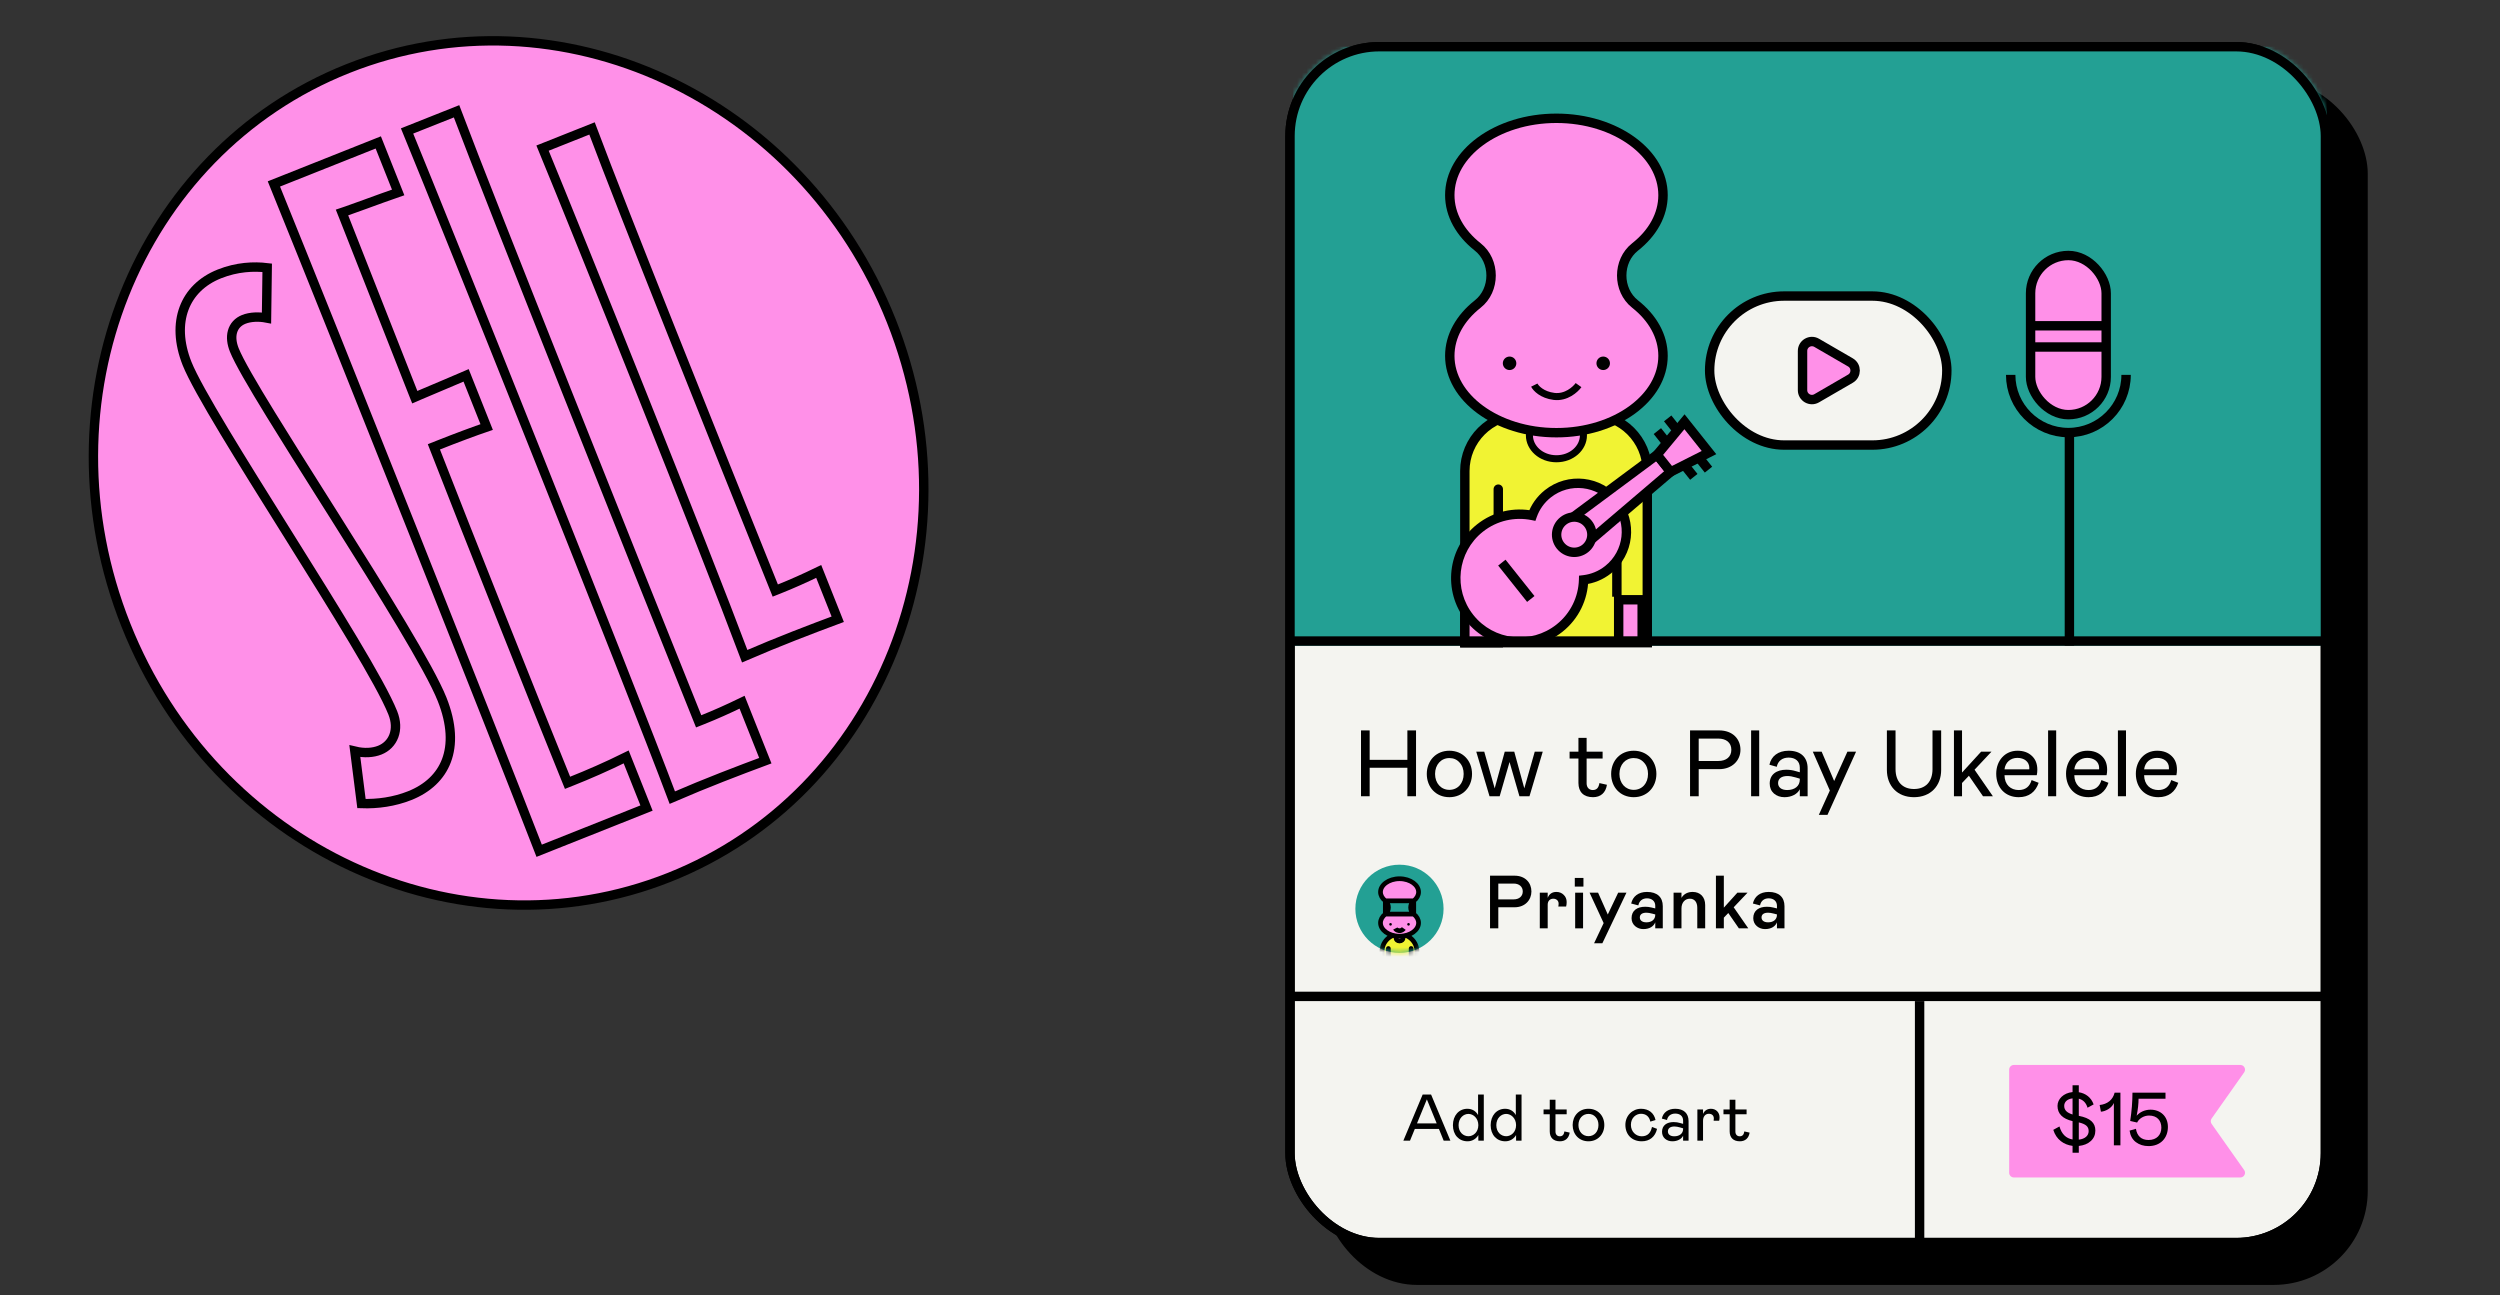 <svg xmlns="http://www.w3.org/2000/svg" fill="none" viewBox="52.719 432.072 531.553 275.34" style="max-height: 500px" width="531.553" height="275.34">
<rect x="52.719" y="432.072" width="531.553" height="275.34" fill="#333333" stroke="none"/>
<rect stroke-width="2" stroke="black" fill="black" rx="19" height="393.28" width="534" y="9" x="9.477"/>
<rect stroke-width="2" stroke="black" fill="white" rx="19" height="393.28" width="534" y="1" x="1.477"/>
<line stroke-width="2" stroke="black" y2="33.444" x2="535.156" y1="33.444" x1="1"/>
<line stroke-width="2" stroke="black" y2="394" x2="345.477" y1="34" x1="345.477"/>
<circle fill="#FFC900" r="3.385" cy="18.066" cx="28.332"/>
<circle fill="#E2442F" r="3.385" cy="18.066" cx="17.727"/>
<circle fill="#23A094" r="3.385" cy="18.066" cx="38.486"/>
<path stroke-miterlimit="10" stroke-width="2" stroke="black" fill="#23A094" d="M63.477 343H29.477C27.82 343 26.477 344.343 26.477 346V362C26.477 363.657 27.82 365 29.477 365H63.477C65.133 365 66.477 363.657 66.477 362V346C66.477 344.343 65.133 343 63.477 343Z"/>
<path stroke-miterlimit="10" stroke-width="2" stroke="black" fill="#F1F333" d="M114.477 343H80.477C78.82 343 77.477 344.343 77.477 346V362C77.477 363.657 78.82 365 80.477 365H114.477C116.133 365 117.477 363.657 117.477 362V346C117.477 344.343 116.133 343 114.477 343Z"/>
<circle stroke-width="2" stroke="black" fill="#FF90E8" r="10.46" cy="354.46" cx="144.936"/>
<path stroke-linejoin="round" stroke-linecap="round" stroke-width="2" stroke="black" d="M144.935 349.319V359.6"/>
<path stroke-linejoin="round" stroke-linecap="round" stroke-width="2" stroke="black" d="M139.795 354.459H150.076"/>
<rect fill="#D6D3D1" rx="3" height="6" width="59.338" y="223.19" x="404.703"/>
<rect fill="#D6D3D1" rx="2.871" height="5.742" width="45.301" y="241" x="404.703"/>
<rect fill="#D6D3D1" rx="2.552" height="5.104" width="74.013" y="259" x="404.703"/>
<rect fill="#D6D3D1" rx="2.871" height="5.742" width="59.338" y="276" x="404.703"/>
<rect fill="#D6D3D1" rx="2.871" height="5.742" width="85.498" y="294" x="404.703"/>
<rect fill="#D6D3D1" rx="2.871" height="5.742" width="65.08" y="312" x="404.703"/>
<rect fill="#D6D3D1" rx="2.871" height="5.742" width="45.301" y="330" x="404.703"/>
<circle fill="#FFC900" r="5.742" cy="225.742" cx="393.219"/>
<circle fill="#FFC900" r="5.742" cy="243.742" cx="393.219"/>
<circle fill="#FFC900" r="5.742" cy="261.742" cx="393.219"/>
<circle fill="#FFC900" r="5.742" cy="279.742" cx="393.219"/>
<circle fill="#FFC900" r="5.742" cy="297.742" cx="393.219"/>
<circle fill="#FFC900" r="5.742" cy="315.742" cx="393.219"/>
<circle fill="#FFC900" r="5.742" cy="333.742" cx="393.219"/>
<path fill="black" d="M41.429 71V59.8H38.149L35.029 69.64L31.909 59.8H28.629V71H30.389V60.776L33.669 71H36.389L39.669 60.776V71H41.429Z"/>
<path fill="black" d="M49.018 63.416L46.81 68.056L44.746 63.416H42.938L45.93 69.88L43.898 74.168H45.658L50.778 63.416H49.018Z"/>
<path fill="black" d="M58.203 66.52H61.643C63.963 66.52 65.243 64.904 65.243 63.16C65.243 61.352 63.979 59.8 61.643 59.8H56.443V71H58.203V66.52ZM58.203 64.84V61.48H61.483C62.619 61.48 63.403 62.136 63.403 63.16C63.403 64.184 62.619 64.84 61.483 64.84H58.203Z"/>
<path fill="black" d="M67.023 63.416V71H68.703V65.96C68.703 65.176 69.183 64.696 69.903 64.696C70.543 64.696 71.023 65.128 71.023 65.72C71.023 65.928 71.007 66.152 70.959 66.36H72.623C72.703 66.056 72.735 65.736 72.735 65.4C72.735 64.792 72.527 64.28 72.111 63.88C71.695 63.464 71.167 63.256 70.543 63.256C69.647 63.256 69.007 63.704 68.703 64.52V63.416H67.023Z"/>
<path fill="black" d="M73.987 67.208C73.987 69.448 75.603 71.16 77.891 71.16C80.179 71.16 81.795 69.448 81.795 67.208C81.795 64.968 80.179 63.256 77.891 63.256C75.603 63.256 73.987 64.968 73.987 67.208ZM80.115 67.208C80.115 68.632 79.171 69.64 77.891 69.64C76.611 69.64 75.667 68.632 75.667 67.208C75.667 65.784 76.611 64.776 77.891 64.776C79.171 64.776 80.115 65.784 80.115 67.208Z"/>
<path fill="black" d="M83.18 67.256C83.18 69.512 84.572 71.16 86.7 71.16C87.836 71.16 88.78 70.632 89.244 69.72V71H90.86V59.8H89.18V64.76C88.748 63.848 87.868 63.256 86.7 63.256C84.572 63.256 83.18 64.936 83.18 67.256ZM89.244 67.256C89.244 68.744 88.204 69.672 87.052 69.672C86.428 69.672 85.916 69.448 85.484 69.016C85.068 68.568 84.86 67.976 84.86 67.256C84.86 65.8 85.852 64.776 87.052 64.776C88.204 64.776 89.244 65.768 89.244 67.256Z"/>
<path fill="black" d="M98.27 63.416V67.4C98.27 68.824 97.486 69.72 96.35 69.72C95.39 69.72 94.83 69.08 94.83 67.88V63.416H93.15V68.28C93.15 70.2 94.254 71.16 95.918 71.16C96.942 71.16 97.726 70.712 98.27 69.8V71H99.95V63.416H98.27Z"/>
<path fill="black" d="M105.785 69.72C104.569 69.72 103.385 68.712 103.385 67.16C103.385 65.56 104.521 64.696 105.625 64.696C106.729 64.696 107.529 65.384 107.705 66.52L109.225 66.04C108.905 64.312 107.497 63.256 105.625 63.256C103.529 63.256 101.785 64.872 101.785 67.16C101.785 69.56 103.401 71.16 105.865 71.16C107.769 71.16 109.241 70.056 109.625 68.12L108.105 67.56C107.929 68.824 107.193 69.72 105.785 69.72Z"/>
<path fill="black" d="M112.008 68.6C112.008 70.184 112.936 71.16 114.728 71.16C116.184 71.16 117.144 70.28 117.288 68.76L115.688 68.44C115.624 69.32 115.288 69.72 114.648 69.72C114.12 69.72 113.688 69.368 113.688 68.68V64.856H116.568V63.416H113.688V61H112.008V63.416H110.488V64.856H112.008V68.6Z"/>
<path fill="black" d="M44.547 105.91V115H47.307V94H44.547V103.39H32.517V94H29.757V115H32.517V105.91H44.547Z"/>
<path fill="black" d="M50.886 107.89C50.886 112.09 53.796 115.3 58.086 115.3C62.346 115.3 65.316 112.09 65.316 107.89C65.316 103.69 62.406 100.48 58.086 100.48C53.796 100.48 50.886 103.69 50.886 107.89ZM62.646 107.89C62.646 110.89 60.756 112.96 58.086 112.96C55.446 112.96 53.526 110.86 53.526 107.89C53.526 104.92 55.446 102.82 58.086 102.82C59.436 102.82 60.516 103.3 61.356 104.26C62.226 105.19 62.646 106.42 62.646 107.89Z"/>
<path fill="black" d="M69.362 100.78H66.812L71.042 115H74.282L77.432 104.08L80.582 115H83.792L88.022 100.78H85.472L82.142 112.48L78.932 100.78H75.902L72.692 112.48L69.362 100.78Z"/>
<path fill="black" d="M99.702 110.77C99.702 113.62 101.352 115.3 104.352 115.3C106.782 115.3 108.402 113.89 108.792 111.34L106.392 110.8C106.152 112.36 105.462 113.02 104.262 113.02C103.152 113.02 102.312 112.24 102.312 110.89V102.97H107.412V100.78H102.312V96.37H99.702V100.78H96.882V102.97H99.702V110.77Z"/>
<path fill="black" d="M110.285 107.89C110.285 112.09 113.195 115.3 117.485 115.3C121.745 115.3 124.715 112.09 124.715 107.89C124.715 103.69 121.805 100.48 117.485 100.48C113.195 100.48 110.285 103.69 110.285 107.89ZM122.045 107.89C122.045 110.89 120.155 112.96 117.485 112.96C114.845 112.96 112.925 110.86 112.925 107.89C112.925 104.92 114.845 102.82 117.485 102.82C118.835 102.82 119.915 103.3 120.755 104.26C121.625 105.19 122.045 106.42 122.045 107.89Z"/>
<path fill="black" d="M138.508 106.36H145.018C149.248 106.36 151.828 103.51 151.828 100.18C151.828 96.76 149.368 94 145.018 94H135.748V115H138.508V106.36ZM138.508 103.75V96.61H144.778C147.268 96.61 148.918 97.9 148.918 100.18C148.918 102.46 147.268 103.75 144.778 103.75H138.508Z"/>
<path fill="black" d="M155.374 115H157.954V94H155.374V115Z"/>
<path fill="black" d="M161.456 110.95C161.456 112.27 161.906 113.32 162.806 114.13C163.736 114.91 164.846 115.3 166.166 115.3C168.446 115.3 170.336 114.28 171.056 112.75V115H173.546V106.09C173.546 102.58 171.356 100.48 167.486 100.48C164.156 100.48 161.936 102.22 161.366 104.95L163.706 105.61C164.066 103.78 165.446 102.67 167.486 102.67C169.616 102.67 171.056 103.81 171.056 105.88V107.35L169.766 106.99C168.806 106.69 167.786 106.54 166.736 106.54C163.646 106.54 161.456 108.04 161.456 110.95ZM171.056 109.69C171.056 111.76 169.406 113.02 167.036 113.02C165.146 113.02 164.126 112.12 164.126 110.8C164.126 109.33 165.266 108.55 167.096 108.55C167.846 108.55 168.746 108.7 169.736 109L171.056 109.39V109.69Z"/>
<path fill="black" d="M186.39 100.78L182.16 110.14L178.17 100.78H175.35L180.78 113.17L177.27 120.94H180.03L189.15 100.78H186.39Z"/>
<path fill="black" d="M199.277 94V106.6C199.277 111.67 202.577 115.3 207.917 115.3C213.257 115.3 216.587 111.67 216.587 106.6V94H213.827V106.33C213.827 110.38 211.607 112.69 207.917 112.69C204.287 112.69 202.037 110.38 202.037 106.33V94H199.277Z"/>
<path fill="black" d="M227.382 106.54L232.782 100.78H229.482L223.392 107.44V94H220.812V115H223.392V110.77L225.582 108.46L230.082 115H233.232L227.382 106.54Z"/>
<path fill="black" d="M245.727 109.84C245.157 111.88 243.807 113.02 241.617 113.02C239.097 113.02 237.117 111.37 237.087 108.28H247.377C247.497 107.74 247.557 107.17 247.557 106.54C247.557 104.68 246.987 103.21 245.817 102.13C244.647 101.02 243.117 100.48 241.227 100.48C237.177 100.48 234.447 103.72 234.447 107.8C234.447 112.39 237.447 115.3 241.617 115.3C244.887 115.3 247.017 113.59 247.977 110.71L245.727 109.84ZM237.087 106.42C237.357 104.17 239.007 102.76 241.197 102.76C243.357 102.76 245.007 103.96 245.007 106L244.977 106.42H237.087Z"/>
<path fill="black" d="M251.141 115H253.721V94H251.141V115Z"/>
<path fill="black" d="M268.293 109.84C267.723 111.88 266.373 113.02 264.183 113.02C261.663 113.02 259.683 111.37 259.653 108.28H269.943C270.063 107.74 270.123 107.17 270.123 106.54C270.123 104.68 269.553 103.21 268.383 102.13C267.213 101.02 265.683 100.48 263.793 100.48C259.743 100.48 257.013 103.72 257.013 107.8C257.013 112.39 260.013 115.3 264.183 115.3C267.453 115.3 269.583 113.59 270.543 110.71L268.293 109.84ZM259.653 106.42C259.923 104.17 261.573 102.76 263.763 102.76C265.923 102.76 267.573 103.96 267.573 106L267.543 106.42H259.653Z"/>
<path fill="black" d="M273.707 115H276.287V94H273.707V115Z"/>
<path fill="black" d="M290.859 109.84C290.289 111.88 288.939 113.02 286.749 113.02C284.229 113.02 282.249 111.37 282.219 108.28H292.509C292.629 107.74 292.689 107.17 292.689 106.54C292.689 104.68 292.119 103.21 290.949 102.13C289.779 101.02 288.249 100.48 286.359 100.48C282.309 100.48 279.579 103.72 279.579 107.8C279.579 112.39 282.579 115.3 286.749 115.3C290.019 115.3 292.149 113.59 293.109 110.71L290.859 109.84ZM282.219 106.42C282.489 104.17 284.139 102.76 286.329 102.76C288.489 102.76 290.139 103.96 290.139 106L290.109 106.42H282.219Z"/>
<path stroke-miterlimit="10" stroke-width="2" stroke="black" fill="#23A094" d="M311.901 149H33C29.686 149 27 151.686 27 155V313.602C27 316.916 29.686 319.602 33 319.602H311.901C315.215 319.602 317.901 316.916 317.901 313.602V155C317.901 151.686 315.215 149 311.901 149Z"/>
<path stroke-width="2" stroke="black" fill="#F1F333" d="M57.294 263.984C57.294 257.909 62.219 252.984 68.294 252.984H98.826C104.901 252.984 109.826 257.909 109.826 263.984V319.658H57.294V263.984Z"/>
<rect stroke-width="2" stroke="black" fill="#FF90E8" height="13.442" width="7.71" y="306.212" x="57.294"/>
<rect stroke-width="2" stroke="black" fill="#FF90E8" height="13.442" width="7.71" y="306.212" x="102.117"/>
<path fill="black" d="M63.737 304.179L63.737 305.179L65.737 305.179L65.737 304.179L63.737 304.179ZM65.737 273.113C65.737 272.561 65.29 272.113 64.737 272.113C64.185 272.113 63.737 272.561 63.737 273.113L65.737 273.113ZM65.737 304.179L65.737 273.113L63.737 273.113L63.737 304.179L65.737 304.179Z"/>
<path fill="black" d="M103.388 273.085C103.388 272.533 102.94 272.085 102.388 272.085C101.835 272.085 101.388 272.533 101.388 273.085L103.388 273.085ZM101.388 304.151L101.388 305.151L103.388 305.151L103.388 304.151L101.388 304.151ZM101.388 273.085L101.388 304.151L103.388 304.151L103.388 273.085L101.388 273.085Z"/>
<path stroke-width="2" stroke="black" fill="#FF90E8" d="M91.77 257.079C91.77 260.887 88.22 264.184 83.565 264.184C78.91 264.184 75.359 260.887 75.359 257.079C75.359 253.27 78.91 249.973 83.565 249.973C88.22 249.973 91.77 253.27 91.77 257.079Z"/>
<path stroke-width="2" stroke="black" fill="#FF90E8" d="M116.126 184.644C116.126 190.728 112.925 196.338 107.543 200.586L107.543 200.586C102.381 204.651 102.383 213.079 107.543 217.149C112.925 221.397 116.126 227.007 116.126 233.091C116.126 239.486 112.589 245.359 106.703 249.671C100.817 253.983 92.638 256.68 83.563 256.68C74.487 256.68 66.309 253.983 60.423 249.671C54.537 245.359 51 239.486 51 233.091C51 227.007 54.2 221.398 59.582 217.15C64.744 213.085 64.743 204.656 59.582 200.586C54.201 196.338 51 190.728 51 184.644C51 178.25 54.537 172.376 60.423 168.064C66.309 163.752 74.487 161.055 83.563 161.055C92.638 161.055 100.817 163.752 106.703 168.064C112.589 172.376 116.126 178.25 116.126 184.644Z"/>
<circle fill="black" r="1.8" cy="235.338" cx="69.441"/>
<circle fill="black" transform="matrix(-1 0 0 1 97.67 235.339)" r="1.802"/>
<path stroke-width="2" stroke="black" d="M76.891 241.917C77.364 242.863 79.219 244.87 82.853 245.324C86.487 245.778 89.288 243.242 90.234 241.917"/>
<rect stroke-miterlimit="10" stroke-width="2" stroke="black" fill="#FF90E8" rx="12.223" height="51.465" width="24.446" y="194.157" x="242.431"/>
<path stroke-miterlimit="10" stroke-width="2" stroke="black" d="M273.312 232.755C273.312 243.058 264.96 251.411 254.656 251.411C244.353 251.411 236 243.058 236 232.755"/>
<line stroke-miterlimit="10" stroke-width="2" stroke="black" y2="319.602" x2="254.384" y1="251.411" x1="254.384"/>
<path stroke-miterlimit="10" stroke-width="2" stroke="black" d="M242.431 216.884H267.198"/>
<path stroke-miterlimit="10" stroke-width="2" stroke="black" d="M242.431 223.747H267.198"/>
<line stroke-width="2" stroke="black" y2="264.341" x2="132.548" y1="248.16" x1="119.666"/>
<line stroke-width="2" stroke="black" y2="266.616" x2="127.918" y1="252.168" x1="116.416"/>
<path fill="#FF90E8" d="M93.515 298.816C96.257 298.499 98.947 297.435 101.265 295.589C107.873 290.328 108.965 280.707 103.705 274.099C98.444 267.492 88.823 266.399 82.215 271.66C79.897 273.505 78.258 275.887 77.334 278.487C71.702 277.355 65.628 278.623 60.783 282.48C52.066 289.42 50.625 302.112 57.565 310.829C64.504 319.545 77.196 320.986 85.913 314.047C90.757 310.19 93.355 304.557 93.515 298.816Z" clip-rule="evenodd" fill-rule="evenodd"/>
<path fill="black" d="M93.515 298.816L93.4 297.823L92.539 297.923L92.515 298.788L93.515 298.816ZM77.334 278.487L77.137 279.467L77.986 279.638L78.276 278.822L77.334 278.487ZM100.642 294.807C98.474 296.533 95.962 297.526 93.4 297.823L93.63 299.81C96.552 299.471 99.419 298.337 101.888 296.371L100.642 294.807ZM102.922 274.722C107.839 280.898 106.818 289.89 100.642 294.807L101.888 296.371C108.928 290.767 110.092 280.516 104.487 273.477L102.922 274.722ZM82.838 272.442C89.014 267.526 98.006 268.546 102.922 274.722L104.487 273.477C98.882 266.437 88.632 265.273 81.592 270.878L82.838 272.442ZM78.276 278.822C79.14 276.393 80.671 274.168 82.838 272.442L81.592 270.878C79.124 272.843 77.377 275.381 76.392 278.152L78.276 278.822ZM61.405 283.263C66.011 279.596 71.782 278.391 77.137 279.467L77.531 277.506C71.623 276.319 65.246 277.649 60.16 281.698L61.405 283.263ZM58.347 310.206C51.751 301.921 53.121 289.858 61.405 283.263L60.16 281.698C51.011 288.982 49.499 302.303 56.782 311.452L58.347 310.206ZM85.29 313.264C77.005 319.86 64.943 318.491 58.347 310.206L56.782 311.452C64.066 320.6 77.387 322.113 86.536 314.829L85.29 313.264ZM92.515 298.788C92.363 304.247 89.894 309.599 85.29 313.264L86.536 314.829C91.621 310.781 94.346 304.867 94.514 298.844L92.515 298.788Z"/>
<path stroke-width="2" stroke="black" fill="#FF90E8" d="M116.704 259.338L120.996 264.73L93.112 288.501L87.287 281.185L116.704 259.338Z"/>
<path stroke-width="2" stroke="black" fill="#FF90E8" d="M120.994 264.737L116.701 259.345L125.35 248.923L133.09 258.645L120.994 264.737Z"/>
<circle stroke-width="2" stroke="black" fill="#FF90E8" transform="rotate(51.476 90.562 284.561)" r="5.564" cy="284.561" cx="90.562"/>
<line stroke-width="2" stroke="black" y2="305.152" x2="76.467" y1="293.678" x1="67.332"/>
<path fill="#23A094" d="M370.477 64C370.477 60.686 373.163 58 376.477 58H502.477C505.79 58 508.477 60.686 508.477 64V149H370.477V64Z"/>
<path stroke-miterlimit="10" stroke-width="2" stroke="black" d="M502.768 58H376.477C373.163 58 370.477 60.686 370.477 64V360C370.477 363.314 373.163 366 376.477 366H502.768C506.082 366 508.768 363.314 508.768 360V64C508.768 60.686 506.082 58 502.768 58Z"/>
<path stroke-width="1.5" stroke="black" fill="#F1F333" d="M385.255 125.102C385.255 118.889 390.292 113.852 396.505 113.852H400.972C407.185 113.852 412.222 118.889 412.222 125.102V148.202H385.255V125.102Z"/>
<rect stroke-width="1.5" stroke="black" fill="#FF90E8" height="6.561" width="3.69" y="141.643" x="385.255"/>
<rect stroke-width="1.5" stroke="black" fill="#FF90E8" height="6.561" width="3.678" y="141.643" x="408.545"/>
<path fill="black" d="M388.161 140.353L388.161 141.103L389.661 141.103L389.661 140.353L388.161 140.353ZM389.661 124.137C389.661 123.722 389.325 123.387 388.911 123.387C388.497 123.387 388.161 123.722 388.161 124.137L389.661 124.137ZM389.661 140.353L389.661 124.137L388.161 124.137L388.161 140.353L389.661 140.353Z"/>
<path fill="black" d="M409.316 124.117C409.316 123.703 408.981 123.367 408.566 123.367C408.152 123.367 407.816 123.703 407.816 124.117L409.316 124.117ZM407.816 140.334L407.816 141.084L409.316 141.084L409.316 140.334L407.816 140.334ZM407.816 124.117L407.816 140.334L409.316 140.334L409.316 124.117L407.816 124.117Z"/>
<path stroke-width="1.5" stroke="black" fill="#FF90E8" d="M402.795 115.762C402.795 117.598 401.072 119.243 398.74 119.243C396.408 119.243 394.685 117.598 394.685 115.762C394.685 113.926 396.408 112.281 398.74 112.281C401.072 112.281 402.795 113.926 402.795 115.762Z"/>
<path stroke-width="1.5" stroke="black" fill="#FF90E8" d="M411.13 86.083C409.685 87.164 408.998 88.884 409 90.567C409.003 92.249 409.694 93.979 411.115 95.1C413.883 97.285 415.508 100.152 415.508 103.243C415.508 106.491 413.712 109.495 410.682 111.714C407.653 113.933 403.432 115.329 398.737 115.329C394.043 115.329 389.822 113.933 386.793 111.714C383.763 109.495 381.967 106.491 381.967 103.243C381.967 100.152 383.592 97.285 386.36 95.1C389.171 92.886 389.17 88.311 386.36 86.095C383.592 83.91 381.967 81.043 381.967 77.952C381.967 74.704 383.763 71.7 386.793 69.481C389.822 67.261 394.043 65.866 398.737 65.866C403.432 65.866 407.653 67.261 410.682 69.481C413.712 71.7 415.508 74.704 415.508 77.952C415.508 81.054 413.89 84.019 411.13 86.083Z"/>
<circle fill="black" r="1.062" cy="104.418" cx="391.366"/>
<circle fill="black" r="1.062" cy="104.418" cx="406.103"/>
<path stroke-width="1.5" stroke="black" d="M395.257 107.848C395.504 108.342 396.472 109.389 398.369 109.626C400.266 109.864 401.729 108.54 402.223 107.848"/>
<rect stroke-miterlimit="10" stroke-width="1.5" stroke="black" fill="#FF90E8" rx="5.798" height="24.411" width="11.595" y="84" x="473.526"/>
<path stroke-miterlimit="10" stroke-width="1.5" stroke="black" d="M488.175 102.308C488.175 107.195 484.213 111.157 479.326 111.157C474.438 111.157 470.477 107.195 470.477 102.308"/>
<line stroke-miterlimit="10" stroke-width="1.5" stroke="black" y2="149" x2="478.96" y1="111" x1="478.96"/>
<path stroke-miterlimit="10" stroke-width="1.5" stroke="black" d="M473.477 94.78H485.224"/>
<path stroke-miterlimit="10" stroke-width="1.5" stroke="black" d="M473.477 98.035H485.224"/>
<line stroke-width="1.5" stroke="black" y2="118.971" x2="423.925" y1="110.425" x1="417.122"/>
<line stroke-width="1.5" stroke="black" y2="120.173" x2="421.48" y1="112.542" x1="415.405"/>
<path fill="#FF90E8" d="M403.135 137.32C404.584 137.152 406.004 136.59 407.229 135.615C410.719 132.837 411.295 127.756 408.517 124.266C405.739 120.776 400.657 120.199 397.167 122.977C395.943 123.952 395.078 125.21 394.589 126.583C391.615 125.985 388.407 126.655 385.848 128.692C381.244 132.357 380.483 139.06 384.148 143.664C387.814 148.268 394.517 149.029 399.12 145.364C401.679 143.327 403.051 140.352 403.135 137.32Z" clip-rule="evenodd" fill-rule="evenodd"/>
<path fill="black" d="M403.135 137.32L403.049 136.575L402.404 136.65L402.386 137.299L403.135 137.32ZM394.589 126.583L394.442 127.318L395.078 127.446L395.296 126.834L394.589 126.583ZM406.762 135.029C405.65 135.914 404.362 136.423 403.049 136.575L403.222 138.065C404.805 137.882 406.358 137.267 407.696 136.202L406.762 135.029ZM407.93 124.733C410.451 127.899 409.927 132.508 406.762 135.029L407.696 136.202C411.51 133.166 412.14 127.613 409.104 123.799L407.93 124.733ZM397.635 123.564C400.8 121.044 405.41 121.567 407.93 124.733L409.104 123.799C406.067 119.985 400.514 119.354 396.7 122.391L397.635 123.564ZM395.296 126.834C395.739 125.589 396.523 124.449 397.635 123.564L396.7 122.391C395.363 123.455 394.417 124.83 393.883 126.332L395.296 126.834ZM386.315 129.279C388.694 127.385 391.675 126.762 394.442 127.318L394.737 125.848C391.555 125.208 388.12 125.924 385.381 128.105L386.315 129.279ZM384.735 143.197C381.328 138.917 382.035 132.686 386.315 129.279L385.381 128.105C380.453 132.029 379.639 139.204 383.562 144.131L384.735 143.197ZM398.653 144.777C394.374 148.184 388.142 147.477 384.735 143.197L383.562 144.131C387.485 149.059 394.66 149.874 399.588 145.95L398.653 144.777ZM402.386 137.299C402.307 140.119 401.032 142.884 398.653 144.777L399.588 145.95C402.326 143.77 403.794 140.584 403.885 137.341L402.386 137.299Z"/>
<path stroke-width="1.5" stroke="black" fill="#FF90E8" d="M415.384 116.468L417.651 119.316L402.925 131.87L399.848 128.006L415.384 116.468Z"/>
<path stroke-width="1.5" stroke="black" fill="#FF90E8" d="M417.65 119.319L415.383 116.472L419.95 110.967L424.039 116.102L417.65 119.319Z"/>
<circle stroke-width="1.5" stroke="black" fill="#FF90E8" transform="rotate(51.476 401.578 129.789)" r="2.939" cy="129.789" cx="401.578"/>
<line stroke-width="1.5" stroke="black" y2="140.526" x2="394.307" y1="134.466" x1="389.482"/>
<rect stroke-width="2" stroke="black" fill="#F4F4F0" rx="19" height="47" width="76" y="211" x="140"/>
<rect stroke-width="1.5" stroke="black" fill="#F4F4F0" rx="13" height="26" width="42" y="93" x="419"/>
<path stroke-width="2" stroke="black" fill="#FF90E8" d="M188.233 232.788C189.521 233.566 189.521 235.434 188.233 236.212L173.034 245.394C171.701 246.2 170 245.24 170 243.682L170 225.318C170 223.76 171.701 222.8 173.034 223.606L188.233 232.788Z"/>
<path stroke-width="1.5" stroke="black" fill="#FF90E8" d="M443.455 104.084C444.883 104.962 444.883 107.038 443.455 107.916L439.179 110.548C437.68 111.47 435.75 110.392 435.75 108.631L435.75 103.369C435.75 101.608 437.68 100.53 439.179 101.452L443.455 104.084Z"/>
<line stroke-width="2" stroke="black" y2="148" x2="508" y1="148" x1="370"/>
<line stroke-width="2" stroke="black" y2="197" x2="508" y1="197" x1="370"/>
<path fill="#FF90E8" d="M386 166C386 165.448 386.448 165 387 165H415.106C415.91 165 416.385 165.9 415.932 166.564L412.264 171.936C412.032 172.276 412.032 172.724 412.264 173.064L415.932 178.436C416.385 179.1 415.91 180 415.106 180H387C386.448 180 386 179.552 386 179V166Z"/>
<circle fill="#23A094" r="10.5" cy="171.5" cx="483.5"/>
<mask height="21" width="21" y="161" x="473" maskUnits="userSpaceOnUse" style="mask-type:alpha" id="mask0_1202_18278">
<circle fill="#C4C4C4" r="10.5" cy="171.5" cx="483.5"/>
</mask>
<g mask="url(#mask0_1202_18278)">
<path stroke="black" fill="black" d="M479.327 181.722C479.327 179.418 481.195 177.55 483.499 177.55C485.804 177.55 487.672 179.418 487.672 181.722V187.98H479.327V181.722Z"/>
<path fill="black" d="M480.357 185.67L480.357 186.17L481.357 186.17L481.357 185.67L480.357 185.67ZM481.357 180.958C481.357 180.682 481.134 180.458 480.857 180.458C480.581 180.458 480.357 180.682 480.357 180.958L481.357 180.958ZM481.357 185.67L481.357 180.958L480.357 180.958L480.357 185.67L481.357 185.67Z"/>
<path fill="black" d="M486.781 180.95C486.781 180.674 486.557 180.45 486.281 180.45C486.005 180.45 485.781 180.674 485.781 180.95L486.781 180.95ZM485.781 185.662L485.781 186.162L486.781 186.162L486.781 185.662L485.781 185.662ZM485.781 180.95L485.781 185.662L486.781 185.662L486.781 180.95L485.781 180.95Z"/>
<path stroke="black" fill="#FF90E8" d="M484.412 178.499C484.412 178.844 484.072 179.228 483.516 179.228C482.959 179.228 482.619 178.844 482.619 178.499C482.619 178.154 482.959 177.769 483.516 177.769C484.072 177.769 484.412 178.154 484.412 178.499Z"/>
<path stroke="black" fill="#FF90E8" d="M486.937 169.656C485.977 170.412 485.978 171.959 486.937 172.716L486.937 169.656ZM486.937 169.656C487.691 169.061 488.106 168.303 488.106 167.511C488.106 166.679 487.647 165.883 486.819 165.277C485.992 164.671 484.826 164.281 483.515 164.281C482.205 164.281 481.038 164.671 480.211 165.277C479.383 165.883 478.924 166.679 478.924 167.511C478.924 168.304 479.34 169.061 480.093 169.656L486.937 169.656ZM480.093 172.716C479.34 173.31 478.924 174.068 478.924 174.86C478.924 175.693 479.383 176.489 480.211 177.095C481.038 177.7 482.205 178.09 483.515 178.09C484.826 178.09 485.992 177.7 486.819 177.095C487.647 176.489 488.106 175.693 488.106 174.86C488.106 174.068 487.691 173.311 486.937 172.716L480.093 172.716ZM480.093 172.716C481.053 171.959 481.053 170.413 480.093 169.656L480.093 172.716Z"/>
<circle fill="black" r="0.309" cy="175.202" cx="481.373"/>
<circle fill="black" r="0.309" cy="175.202" cx="485.655"/>
<path stroke="black" d="M482.503 176.199C482.575 176.343 482.856 176.647 483.407 176.716C483.959 176.785 484.384 176.4 484.527 176.199"/>
</g>
<rect stroke-width="2" stroke="black" fill="black" rx="19" height="254.275" width="220.153" y="450" x="335"/>
<rect stroke-width="2" stroke="black" fill="#F4F4F0" rx="19" height="254.275" width="220.153" y="442" x="327"/>
<mask height="257" width="223" y="441" x="326" maskUnits="userSpaceOnUse" style="mask-type:alpha" id="mask1_1202_18278">
<rect stroke-width="2" stroke="black" fill="#F4F4F0" rx="19" height="254.275" width="220.153" y="442" x="327"/>
</mask>
<g mask="url(#mask1_1202_18278)">
<rect fill="#23A094" height="127.372" width="219.83" y="442" x="327.646"/>
</g>
<path fill="#FF90E8" d="M479.911 659.504C479.911 658.952 480.359 658.504 480.911 658.504H529.06C529.871 658.504 530.344 659.418 529.877 660.081L522.958 669.889C522.714 670.235 522.714 670.696 522.958 671.042L529.877 680.85C530.344 681.513 529.871 682.427 529.06 682.427H480.911C480.359 682.427 479.911 681.979 479.911 681.427V659.504Z"/>
<path fill="black" d="M351.104 674.597H352.518L353.54 672.105H358.664L359.672 674.597H361.1L356.998 664.797H355.206L351.104 674.597ZM354.002 670.929L356.102 665.819L358.188 670.929H354.002Z"/>
<path fill="black" d="M361.64 671.321C361.64 673.351 362.914 674.737 364.748 674.737C365.756 674.737 366.596 674.205 367.044 673.407V674.597H368.206V664.797H366.988V669.165C366.554 668.339 365.742 667.821 364.72 667.821C362.914 667.821 361.64 669.263 361.64 671.321ZM367.044 671.307C367.044 672.791 365.98 673.659 364.944 673.659C363.852 673.659 362.844 672.805 362.844 671.307C362.844 669.823 363.866 668.913 364.944 668.913C365.98 668.913 367.044 669.837 367.044 671.307Z"/>
<path fill="black" d="M369.665 671.321C369.665 673.351 370.939 674.737 372.773 674.737C373.781 674.737 374.621 674.205 375.069 673.407V674.597H376.231V664.797H375.013V669.165C374.579 668.339 373.767 667.821 372.745 667.821C370.939 667.821 369.665 669.263 369.665 671.321ZM375.069 671.307C375.069 672.791 374.005 673.659 372.969 673.659C371.877 673.659 370.869 672.805 370.869 671.307C370.869 669.823 371.891 668.913 372.969 668.913C374.005 668.913 375.069 669.837 375.069 671.307Z"/>
<path fill="black" d="M382.228 672.623C382.228 673.953 382.998 674.737 384.398 674.737C385.532 674.737 386.288 674.079 386.47 672.889L385.35 672.637C385.238 673.365 384.916 673.673 384.356 673.673C383.838 673.673 383.446 673.309 383.446 672.679V668.983H385.826V667.961H383.446V665.903H382.228V667.961H380.912V668.983H382.228V672.623Z"/>
<path fill="black" d="M387.097 671.279C387.097 673.239 388.455 674.737 390.457 674.737C392.445 674.737 393.831 673.239 393.831 671.279C393.831 669.319 392.473 667.821 390.457 667.821C388.455 667.821 387.097 669.319 387.097 671.279ZM392.585 671.279C392.585 672.679 391.703 673.645 390.457 673.645C389.225 673.645 388.329 672.665 388.329 671.279C388.329 669.893 389.225 668.913 390.457 668.913C391.087 668.913 391.591 669.137 391.983 669.585C392.389 670.019 392.585 670.593 392.585 671.279Z"/>
<path fill="black" d="M401.766 673.673C400.59 673.673 399.484 672.721 399.484 671.237C399.484 669.711 400.604 668.885 401.626 668.885C402.704 668.885 403.404 669.501 403.614 670.551L404.72 670.215C404.398 668.703 403.25 667.821 401.64 667.821C399.834 667.821 398.308 669.249 398.308 671.237C398.308 673.337 399.708 674.737 401.794 674.737C403.46 674.737 404.664 673.771 405.042 672.091L403.964 671.685C403.698 672.931 403.054 673.673 401.766 673.673Z"/>
<path fill="black" d="M406.103 672.707C406.103 673.323 406.313 673.813 406.733 674.191C407.167 674.555 407.685 674.737 408.301 674.737C409.365 674.737 410.247 674.261 410.583 673.547V674.597H411.745V670.439C411.745 668.801 410.723 667.821 408.917 667.821C407.363 667.821 406.327 668.633 406.061 669.907L407.153 670.215C407.321 669.361 407.965 668.843 408.917 668.843C409.911 668.843 410.583 669.375 410.583 670.341V671.027L409.981 670.859C409.533 670.719 409.057 670.649 408.567 670.649C407.125 670.649 406.103 671.349 406.103 672.707ZM410.583 672.119C410.583 673.085 409.813 673.673 408.707 673.673C407.825 673.673 407.349 673.253 407.349 672.637C407.349 671.951 407.881 671.587 408.735 671.587C409.085 671.587 409.505 671.657 409.967 671.797L410.583 671.979V672.119Z"/>
<path fill="black" d="M413.616 667.961V674.597H414.82V670.369C414.82 669.473 415.31 668.885 416.052 668.885C416.71 668.885 417.116 669.263 417.116 669.879C417.116 670.005 417.102 670.173 417.074 670.369H418.25C418.306 670.145 418.334 669.893 418.334 669.627C418.334 668.619 417.592 667.821 416.514 667.821C415.716 667.821 415.114 668.213 414.82 668.927V667.961H413.616Z"/>
<path fill="black" d="M420.482 672.623C420.482 673.953 421.252 674.737 422.652 674.737C423.786 674.737 424.542 674.079 424.724 672.889L423.604 672.637C423.492 673.365 423.17 673.673 422.61 673.673C422.092 673.673 421.7 673.309 421.7 672.679V668.983H424.08V667.961H421.7V665.903H420.482V667.961H419.166V668.983H420.482V672.623Z"/>
<path fill="black" d="M494.716 675.725C495.772 675.613 496.62 675.277 497.26 674.685C497.916 674.093 498.236 673.341 498.236 672.445C498.236 670.797 497.148 669.789 494.716 669.325V665.677C495.644 665.917 496.268 666.557 496.572 667.597L497.868 666.893C497.356 665.437 496.204 664.541 494.716 664.301V662.829H493.388V664.269C491.452 664.461 490.188 665.757 490.188 667.213C490.188 668.861 491.26 669.949 493.388 670.445V674.349C491.996 674.109 491.068 673.197 490.604 671.581L489.292 672.301C489.932 674.365 491.516 675.469 493.388 675.709V677.165H494.716V675.725ZM493.388 669.037C492.22 668.669 491.612 668.141 491.612 667.197C491.612 666.349 492.3 665.725 493.388 665.613V669.037ZM496.812 672.573C496.812 673.533 496.044 674.237 494.716 674.381V670.717C496.252 671.085 496.812 671.629 496.812 672.573Z"/>
<path fill="black" d="M502.173 675.597H503.565V664.397H502.333C501.949 665.933 500.797 666.845 499.149 667.021L499.421 668.445C499.981 668.397 500.509 668.205 501.037 667.869C501.565 667.533 501.949 667.101 502.173 666.589V675.597Z"/>
<path fill="black" d="M513.149 664.397H506.125C506.125 666.301 505.965 668.317 505.645 670.413L507.117 670.749C507.501 669.917 508.541 669.261 509.645 669.261C511.357 669.261 512.269 670.317 512.269 671.837C512.269 673.357 511.277 674.461 509.549 674.461C508.013 674.461 507.101 673.597 506.861 672.077L505.517 672.461C505.661 673.517 506.093 674.333 506.845 674.909C507.597 675.469 508.493 675.757 509.549 675.757C512.077 675.757 513.661 674.061 513.661 671.677C513.661 669.373 512.029 668.013 509.965 668.013C508.733 668.013 507.677 668.541 507.021 669.293C507.293 667.933 507.421 666.733 507.421 665.693H513.149V664.397Z"/>
<path stroke-width="2" stroke="black" fill="#F1F333" d="M364.175 532.234C364.175 525.606 369.547 520.234 376.175 520.234H390.968C397.596 520.234 402.968 525.606 402.968 532.234V568.725H364.175V532.234Z"/>
<rect stroke-width="2" stroke="black" fill="#FF90E8" height="10.992" width="7.112" y="557.734" x="364.175"/>
<rect stroke-width="2" stroke="black" fill="#FF90E8" height="8.89" width="4.996" y="559.596" x="396.882"/>
<path fill="black" d="M370.286 557.986L370.286 558.986L372.286 558.986L372.286 557.986L370.286 557.986ZM372.286 536.078C372.286 535.525 371.838 535.078 371.286 535.078C370.734 535.078 370.286 535.525 370.286 536.078L372.286 536.078ZM372.286 557.986L372.286 536.078L370.286 536.078L370.286 557.986L372.286 557.986Z"/>
<path fill="black" d="M397.502 536.041C397.502 535.488 397.054 535.041 396.502 535.041C395.95 535.041 395.502 535.488 395.502 536.041L397.502 536.041ZM395.502 557.949L395.502 558.949L397.502 558.949L397.502 557.949L395.502 557.949ZM395.502 536.041L395.502 557.949L397.502 557.949L397.502 536.041L395.502 536.041Z"/>
<path stroke-width="1.5" stroke="black" fill="#FF90E8" d="M389.39 524.647C389.39 527.303 386.912 529.613 383.648 529.613C380.384 529.613 377.906 527.303 377.906 524.647C377.906 521.991 380.384 519.68 383.648 519.68C386.912 519.68 389.39 521.991 389.39 524.647Z"/>
<path stroke-width="2" stroke="black" fill="#FF90E8" d="M406.314 473.565C406.314 477.745 404.115 481.622 400.373 484.576L400.373 484.576C396.583 487.561 396.584 493.732 400.373 496.72C404.115 499.674 406.314 503.551 406.314 507.731C406.314 512.124 403.885 516.186 399.789 519.186C395.694 522.186 389.989 524.072 383.644 524.072C377.3 524.072 371.595 522.186 367.499 519.186C363.404 516.186 360.975 512.124 360.975 507.731C360.975 503.552 363.173 499.674 366.914 496.721C370.705 493.736 370.704 487.565 366.915 484.576C363.173 481.623 360.975 477.745 360.975 473.565C360.975 469.172 363.404 465.11 367.499 462.11C371.595 459.11 377.3 457.224 383.644 457.224C389.989 457.224 395.694 459.11 399.789 462.11C403.885 465.11 406.314 469.172 406.314 473.565Z"/>
<circle fill="black" r="1.435" cy="509.318" cx="373.686"/>
<circle fill="black" r="1.435" cy="509.317" cx="393.595"/>
<path stroke-width="1.5" stroke="black" d="M378.939 513.954C379.273 514.622 380.581 516.037 383.144 516.357C385.707 516.677 387.682 514.889 388.35 513.954"/>
<rect stroke-miterlimit="10" stroke-width="2" stroke="black" fill="#FF90E8" rx="8.038" height="33.843" width="16.076" y="486.396" x="484.463"/>
<path stroke-miterlimit="10" stroke-width="2" stroke="black" d="M504.771 511.777C504.771 518.553 499.278 524.045 492.503 524.045C485.727 524.045 480.234 518.553 480.234 511.777"/>
<line stroke-miterlimit="10" stroke-width="2" stroke="black" y2="569.322" x2="492.718" y1="524.48" x1="492.718"/>
<path stroke-miterlimit="10" stroke-width="2" stroke="black" d="M484.463 501.34H500.75"/>
<path stroke-miterlimit="10" stroke-width="2" stroke="black" d="M484.463 505.852H500.75"/>
<path fill="black" d="M351.958 595.312V601.372H353.798V587.372H351.958V593.632H343.938V587.372H342.098V601.372H343.938V595.312H351.958Z"/>
<path fill="black" d="M356.084 596.632C356.084 599.432 358.024 601.572 360.884 601.572C363.724 601.572 365.704 599.432 365.704 596.632C365.704 593.832 363.764 591.692 360.884 591.692C358.024 591.692 356.084 593.832 356.084 596.632ZM363.924 596.632C363.924 598.632 362.664 600.012 360.884 600.012C359.124 600.012 357.844 598.612 357.844 596.632C357.844 594.652 359.124 593.252 360.884 593.252C361.784 593.252 362.504 593.572 363.064 594.212C363.644 594.832 363.924 595.652 363.924 596.632Z"/>
<path fill="black" d="M368.301 591.892H366.601L369.421 601.372H371.581L373.681 594.092L375.781 601.372H377.921L380.741 591.892H379.041L376.821 599.692L374.681 591.892H372.661L370.521 599.692L368.301 591.892Z"/>
<path fill="black" d="M388.328 598.552C388.328 600.452 389.428 601.572 391.428 601.572C393.048 601.572 394.128 600.632 394.388 598.932L392.788 598.572C392.628 599.612 392.168 600.052 391.368 600.052C390.628 600.052 390.068 599.532 390.068 598.632V593.352H393.468V591.892H390.068V588.952H388.328V591.892H386.448V593.352H388.328V598.552Z"/>
<path fill="black" d="M395.283 596.632C395.283 599.432 397.223 601.572 400.083 601.572C402.923 601.572 404.903 599.432 404.903 596.632C404.903 593.832 402.963 591.692 400.083 591.692C397.223 591.692 395.283 593.832 395.283 596.632ZM403.123 596.632C403.123 598.632 401.863 600.012 400.083 600.012C398.323 600.012 397.043 598.612 397.043 596.632C397.043 594.652 398.323 593.252 400.083 593.252C400.983 593.252 401.703 593.572 402.263 594.212C402.843 594.832 403.123 595.652 403.123 596.632Z"/>
<path fill="black" d="M413.899 595.612H418.239C421.059 595.612 422.779 593.712 422.779 591.492C422.779 589.212 421.139 587.372 418.239 587.372H412.059V601.372H413.899V595.612ZM413.899 593.872V589.112H418.079C419.739 589.112 420.839 589.972 420.839 591.492C420.839 593.012 419.739 593.872 418.079 593.872H413.899Z"/>
<path fill="black" d="M425.043 601.372H426.763V587.372H425.043V601.372Z"/>
<path fill="black" d="M428.997 598.672C428.997 599.552 429.297 600.252 429.897 600.792C430.517 601.312 431.257 601.572 432.137 601.572C433.657 601.572 434.917 600.892 435.397 599.872V601.372H437.057V595.432C437.057 593.092 435.597 591.692 433.017 591.692C430.797 591.692 429.317 592.852 428.937 594.672L430.497 595.112C430.737 593.892 431.657 593.152 433.017 593.152C434.437 593.152 435.397 593.912 435.397 595.292V596.272L434.537 596.032C433.897 595.832 433.217 595.732 432.517 595.732C430.457 595.732 428.997 596.732 428.997 598.672ZM435.397 597.832C435.397 599.212 434.297 600.052 432.717 600.052C431.457 600.052 430.777 599.452 430.777 598.572C430.777 597.592 431.537 597.072 432.757 597.072C433.257 597.072 433.857 597.172 434.517 597.372L435.397 597.632V597.832Z"/>
<path fill="black" d="M445.52 591.892L442.7 598.132L440.04 591.892H438.16L441.78 600.152L439.44 605.332H441.28L447.36 591.892H445.52Z"/>
<path fill="black" d="M453.911 587.372V595.772C453.911 599.152 456.111 601.572 459.671 601.572C463.231 601.572 465.451 599.152 465.451 595.772V587.372H463.611V595.592C463.611 598.292 462.131 599.832 459.671 599.832C457.251 599.832 455.751 598.292 455.751 595.592V587.372H453.911Z"/>
<path fill="black" d="M472.548 595.732L476.148 591.892H473.948L469.888 596.332V587.372H468.168V601.372H469.888V598.552L471.348 597.012L474.348 601.372H476.448L472.548 595.732Z"/>
<path fill="black" d="M484.678 597.932C484.298 599.292 483.398 600.052 481.938 600.052C480.258 600.052 478.938 598.952 478.918 596.892H485.778C485.858 596.532 485.898 596.152 485.898 595.732C485.898 594.492 485.518 593.512 484.738 592.792C483.958 592.052 482.938 591.692 481.678 591.692C478.978 591.692 477.158 593.852 477.158 596.572C477.158 599.632 479.158 601.572 481.938 601.572C484.118 601.572 485.538 600.432 486.178 598.512L484.678 597.932ZM478.918 595.652C479.098 594.152 480.198 593.212 481.658 593.212C483.098 593.212 484.198 594.012 484.198 595.372L484.178 595.652H478.918Z"/>
<path fill="black" d="M488.187 601.372H489.907V587.372H488.187V601.372Z"/>
<path fill="black" d="M499.522 597.932C499.142 599.292 498.242 600.052 496.782 600.052C495.102 600.052 493.782 598.952 493.762 596.892H500.622C500.702 596.532 500.742 596.152 500.742 595.732C500.742 594.492 500.362 593.512 499.582 592.792C498.802 592.052 497.782 591.692 496.522 591.692C493.822 591.692 492.002 593.852 492.002 596.572C492.002 599.632 494.002 601.572 496.782 601.572C498.962 601.572 500.382 600.432 501.022 598.512L499.522 597.932ZM493.762 595.652C493.942 594.152 495.042 593.212 496.502 593.212C497.942 593.212 499.042 594.012 499.042 595.372L499.022 595.652H493.762Z"/>
<path fill="black" d="M503.031 601.372H504.751V587.372H503.031V601.372Z"/>
<path fill="black" d="M514.365 597.932C513.985 599.292 513.085 600.052 511.625 600.052C509.945 600.052 508.625 598.952 508.605 596.892H515.465C515.545 596.532 515.585 596.152 515.585 595.732C515.585 594.492 515.205 593.512 514.425 592.792C513.645 592.052 512.625 591.692 511.365 591.692C508.665 591.692 506.845 593.852 506.845 596.572C506.845 599.632 508.845 601.572 511.625 601.572C513.805 601.572 515.225 600.432 515.865 598.512L514.365 597.932ZM508.605 595.652C508.785 594.152 509.885 593.212 511.345 593.212C512.785 593.212 513.885 594.012 513.885 595.372L513.865 595.652H508.605Z"/>
<line stroke-width="2" stroke="black" y2="531.932" x2="415.979" y1="521.032" x1="407.301"/>
<line stroke-width="2" stroke="black" y2="533.465" x2="412.86" y1="523.732" x1="405.111"/>
<path fill="#FF90E8" d="M389.426 555.364C391.273 555.15 393.085 554.433 394.647 553.189C399.099 549.645 399.834 543.164 396.29 538.712C392.746 534.26 386.265 533.525 381.813 537.069C380.252 538.312 379.147 539.916 378.525 541.668C374.731 540.905 370.639 541.759 367.374 544.358C361.502 549.033 360.531 557.584 365.206 563.456C369.882 569.329 378.432 570.299 384.304 565.624C387.568 563.026 389.318 559.231 389.426 555.364Z" clip-rule="evenodd" fill-rule="evenodd"/>
<path fill="black" d="M389.426 555.364L389.311 554.37L388.45 554.47L388.426 555.336L389.426 555.364ZM378.525 541.668L378.328 542.648L379.177 542.819L379.467 542.003L378.525 541.668ZM394.024 552.407C392.613 553.531 390.978 554.177 389.311 554.37L389.541 556.357C391.568 556.122 393.557 555.335 395.27 553.972L394.024 552.407ZM395.508 539.335C398.708 543.354 398.044 549.207 394.024 552.407L395.27 553.972C400.154 550.084 400.961 542.973 397.073 538.089L395.508 539.335ZM382.436 537.851C386.455 534.651 392.308 535.315 395.508 539.335L397.073 538.089C393.185 533.206 386.074 532.398 381.19 536.286L382.436 537.851ZM379.467 542.003C380.029 540.422 381.025 538.974 382.436 537.851L381.19 536.286C379.479 537.649 378.266 539.41 377.583 541.333L379.467 542.003ZM367.997 545.141C371.021 542.733 374.811 541.941 378.328 542.648L378.722 540.687C374.651 539.869 370.256 540.786 366.751 543.576L367.997 545.141ZM365.989 562.833C361.658 557.393 362.557 549.472 367.997 545.141L366.751 543.576C360.447 548.595 359.405 557.775 364.424 564.079L365.989 562.833ZM383.682 564.842C378.241 569.173 370.32 568.274 365.989 562.833L364.424 564.079C369.443 570.383 378.623 571.425 384.927 566.406L383.682 564.842ZM388.426 555.336C388.326 558.921 386.705 562.435 383.682 564.842L384.927 566.406C388.431 563.617 390.309 559.541 390.425 555.392L388.426 555.336Z"/>
<path stroke-width="2" stroke="black" fill="#FF90E8" d="M405.049 528.765L407.941 532.398L389.156 548.412L385.232 543.483L405.049 528.765Z"/>
<path stroke-width="2" stroke="black" fill="#FF90E8" d="M407.94 532.403L405.048 528.77L410.875 521.748L416.089 528.299L407.94 532.403Z"/>
<circle stroke-width="2" stroke="black" fill="#FF90E8" transform="rotate(51.476 387.438 545.758)" r="3.749" cy="545.758" cx="387.438"/>
<line stroke-width="2" stroke="black" y2="559.427" x2="378.197" y1="551.696" x1="372.043"/>
<circle fill="#23A094" r="9.375" cy="625.299" cx="350.276"/>
<mask height="20" width="20" y="615" x="340" maskUnits="userSpaceOnUse" style="mask-type:alpha" id="mask2_1202_18278">
<circle fill="#C4C4C4" r="9.375" cy="625.299" cx="350.276"/>
</mask>
<g mask="url(#mask2_1202_18278)">
<path stroke="black" fill="#F1F333" d="M346.551 634.426C346.551 632.369 348.219 630.701 350.276 630.701C352.333 630.701 354.001 632.369 354.001 634.426V640.014H346.551V634.426Z"/>
<path fill="black" d="M347.417 637.951L347.417 638.451L348.417 638.451L348.417 637.951L347.417 637.951ZM348.417 633.744C348.417 633.467 348.193 633.244 347.917 633.244C347.641 633.244 347.417 633.467 347.417 633.744L348.417 633.744ZM348.417 637.951L348.417 633.744L347.417 633.744L347.417 637.951L348.417 637.951Z"/>
<path fill="black" d="M353.26 633.736C353.26 633.46 353.036 633.236 352.76 633.236C352.484 633.236 352.26 633.46 352.26 633.736L353.26 633.736ZM352.26 637.944L352.26 638.444L353.26 638.444L353.26 637.944L352.26 637.944ZM352.26 633.736L352.26 637.944L353.26 637.944L353.26 633.736L352.26 633.736Z"/>
<path stroke="black" fill="#FF90E8" d="M351.038 631.548C351.038 631.821 350.765 632.146 350.291 632.146C349.817 632.146 349.544 631.821 349.544 631.548C349.544 631.276 349.817 630.95 350.291 630.95C350.765 630.95 351.038 631.276 351.038 631.548Z"/>
<path stroke="black" fill="#FF90E8" d="M353.312 623.611C352.428 624.307 352.428 625.729 353.312 626.427L353.312 623.611ZM353.312 623.611C353.975 623.087 354.336 622.425 354.336 621.738C354.336 621.016 353.937 620.32 353.209 619.786C352.48 619.253 351.45 618.908 350.29 618.908C349.13 618.908 348.1 619.253 347.371 619.786C346.643 620.32 346.244 621.016 346.244 621.738C346.244 622.425 346.605 623.087 347.268 623.611L353.312 623.611ZM347.267 626.427C346.604 626.95 346.244 627.613 346.244 628.3C346.244 629.021 346.643 629.717 347.371 630.251C348.1 630.785 349.13 631.13 350.29 631.13C351.45 631.13 352.48 630.785 353.209 630.251C353.937 629.717 354.336 629.021 354.336 628.3C354.336 627.612 353.975 626.95 353.312 626.427L347.267 626.427ZM347.267 626.427C348.152 625.73 348.152 624.308 347.268 623.611L347.267 626.427Z"/>
<circle fill="black" r="0.276" cy="628.604" cx="348.377"/>
<circle fill="black" r="0.276" cy="628.604" cx="352.2"/>
<path stroke="black" d="M349.387 629.495C349.451 629.623 349.702 629.895 350.194 629.956C350.686 630.018 351.066 629.674 351.194 629.495"/>
</g>
<line stroke-width="2" stroke="black" y2="643.926" x2="547.153" y1="643.926" x1="327.323"/>
<line stroke-width="2" stroke="black" y2="696.004" x2="460.867" y1="644.926" x1="460.867"/>
<rect stroke-width="2" stroke="black" rx="19" height="254.275" width="220.153" y="442" x="327"/>
<line stroke-width="2" stroke="black" y2="568.372" x2="547.153" y1="568.372" x1="327.323"/>
<rect stroke-width="2" stroke="black" fill="#F4F4F0" rx="15.841" height="31.681" width="50.431" y="495.018" x="416.225"/>
<path stroke-width="2" stroke="black" fill="#FF90E8" d="M446.164 509.128C447.492 509.899 447.492 511.818 446.164 512.588L438.979 516.755C437.646 517.529 435.976 516.567 435.976 515.025L435.976 506.691C435.976 505.15 437.646 504.188 438.979 504.961L446.164 509.128Z"/>
<path fill="black" d="M371.291 624.979H374.731C377.051 624.979 378.331 623.363 378.331 621.619C378.331 619.811 377.067 618.259 374.731 618.259H369.531V629.459H371.291V624.979ZM371.291 623.299V619.939H374.571C375.707 619.939 376.491 620.595 376.491 621.619C376.491 622.643 375.707 623.299 374.571 623.299H371.291Z"/>
<path fill="black" d="M380.112 621.875V629.459H381.792V624.419C381.792 623.635 382.272 623.155 382.992 623.155C383.632 623.155 384.112 623.587 384.112 624.179C384.112 624.387 384.096 624.611 384.048 624.819H385.712C385.792 624.515 385.824 624.195 385.824 623.859C385.824 623.251 385.616 622.739 385.2 622.339C384.784 621.923 384.256 621.715 383.632 621.715C382.736 621.715 382.096 622.163 381.792 622.979V621.875H380.112Z"/>
<path fill="black" d="M387.633 621.875V629.459H389.313V621.875H387.633ZM387.553 620.579H389.393V618.739H387.553V620.579Z"/>
<path fill="black" d="M396.776 621.875L394.568 626.515L392.504 621.875H390.696L393.688 628.339L391.656 632.627H393.416L398.536 621.875H396.776Z"/>
<path fill="black" d="M399.622 627.299C399.622 628.755 400.87 629.619 402.118 629.619C403.462 629.619 404.326 629.027 404.662 628.179V629.459H406.262V624.739C406.262 622.819 405.062 621.715 402.902 621.715C401.046 621.715 399.878 622.691 399.542 624.179L401.062 624.579C401.238 623.667 401.894 623.075 402.902 623.075C403.91 623.075 404.662 623.651 404.662 624.659V625.219L403.862 625.027C403.43 624.915 402.982 624.867 402.518 624.867C400.838 624.867 399.622 625.651 399.622 627.299ZM404.662 626.579C404.662 627.587 403.894 628.179 402.79 628.179C401.83 628.179 401.382 627.731 401.382 627.139C401.382 626.451 401.942 626.131 402.79 626.131C403.094 626.131 403.51 626.195 404.054 626.339L404.662 626.499V626.579Z"/>
<path fill="black" d="M410.236 629.459V625.235C410.236 623.939 411.004 623.155 412.028 623.155C412.988 623.155 413.596 623.859 413.596 625.075V629.459H415.276V624.499C415.276 622.771 414.204 621.715 412.62 621.715C411.612 621.715 410.764 622.099 410.236 622.979V621.875H408.556V629.459H410.236Z"/>
<path fill="black" d="M421.338 624.979L424.282 621.875H422.122L419.242 625.059V618.259H417.562V629.459H419.242V627.187L420.186 626.195L422.442 629.459H424.442L421.338 624.979Z"/>
<path fill="black" d="M425.498 627.299C425.498 628.755 426.746 629.619 427.994 629.619C429.338 629.619 430.202 629.027 430.538 628.179V629.459H432.138V624.739C432.138 622.819 430.938 621.715 428.778 621.715C426.922 621.715 425.754 622.691 425.418 624.179L426.938 624.579C427.114 623.667 427.77 623.075 428.778 623.075C429.786 623.075 430.538 623.651 430.538 624.659V625.219L429.738 625.027C429.306 624.915 428.858 624.867 428.394 624.867C426.714 624.867 425.498 625.651 425.498 627.299ZM430.538 626.579C430.538 627.587 429.77 628.179 428.666 628.179C427.706 628.179 427.258 627.731 427.258 627.139C427.258 626.451 427.818 626.131 428.666 626.131C428.97 626.131 429.386 626.195 429.93 626.339L430.538 626.499V626.579Z"/>
<path stroke-width="2" stroke="black" fill="#FF90E8" d="M242.217 500.266C261.123 547.793 239.943 600.743 195.056 618.6C150.17 636.456 98.405 612.525 79.498 564.998C60.591 517.471 81.772 464.521 126.658 446.665C171.545 428.808 223.31 452.739 242.217 500.266Z"/>
<path stroke-width="2" stroke="black" fill="#FF90E8" d="M167.359 612.961C157.522 587.53 124.7 505.025 110.955 471.183L133.147 462.354L137.377 472.988C134.871 473.858 132.862 474.589 131.172 475.208C130.894 475.31 130.626 475.408 130.366 475.504C128.832 476.066 127.58 476.526 126.432 476.915L125.435 477.253L125.824 478.232C126.921 480.987 129.864 488.474 132.878 496.14L133.093 496.688C136.18 504.539 139.296 512.463 140.529 515.565L140.911 516.523L141.857 516.113C143.691 515.316 145.656 514.495 147.433 513.753C149.181 513.023 150.747 512.369 151.826 511.889L156.194 522.867C153.877 523.654 149.673 525.211 145.894 526.714L144.972 527.081L145.332 528.006C151.619 544.178 166.64 581.937 173.016 597.595L173.39 598.514L174.311 598.147C177.741 596.783 181.672 595.081 185.857 593.011L190.182 603.881L167.359 612.961ZM202.195 585.075C204.734 584.065 207.533 582.82 210.5 581.379L215.445 593.807C209.838 595.893 202.918 598.523 195.668 601.663C186.573 577.427 147.657 480.286 139.27 459.918L149.789 455.734C157.049 475.021 188.011 552.489 200.897 584.519L201.269 585.443L202.195 585.075ZM178.594 459.38C185.447 477.643 204.31 524.697 217.19 556.711L217.561 557.635L218.487 557.267C221.026 556.257 223.826 555.012 226.793 553.57L230.838 563.738C225.231 565.825 218.311 568.454 211.061 571.594C202.317 548.241 176.066 482.936 168.076 463.564L178.594 459.38ZM102.536 506.483C103.493 508.889 106.435 513.927 110.31 520.236C113.47 525.381 117.294 531.439 121.267 537.734C122.197 539.206 123.134 540.691 124.073 542.18C129.031 550.044 134.035 558.031 138.135 564.894C142.25 571.781 145.409 577.465 146.717 580.753C148.818 586.034 148.924 590.41 147.642 593.799C146.366 597.176 143.655 599.722 139.815 601.249C136.563 602.543 132.978 603.052 129.576 602.925L128.165 591.783C130.191 592.274 132.037 592.136 133.47 591.566C134.862 591.012 135.942 589.944 136.468 588.522C136.993 587.104 136.939 585.417 136.235 583.646C134.953 580.424 131.839 574.867 127.872 568.235C123.891 561.577 119.004 553.759 114.136 545.982L113.554 545.052C108.88 537.585 104.258 530.201 100.492 523.942C96.553 517.396 93.603 512.164 92.488 509.363C90.724 504.929 90.632 500.894 91.852 497.635C93.067 494.386 95.625 491.8 99.377 490.307C103.102 488.826 106.662 488.662 109.529 489.008L109.384 499.679C107.761 499.365 105.942 499.424 104.545 499.98C103.32 500.468 102.48 501.385 102.144 502.598C101.819 503.771 101.992 505.115 102.536 506.483Z"/>
</svg>